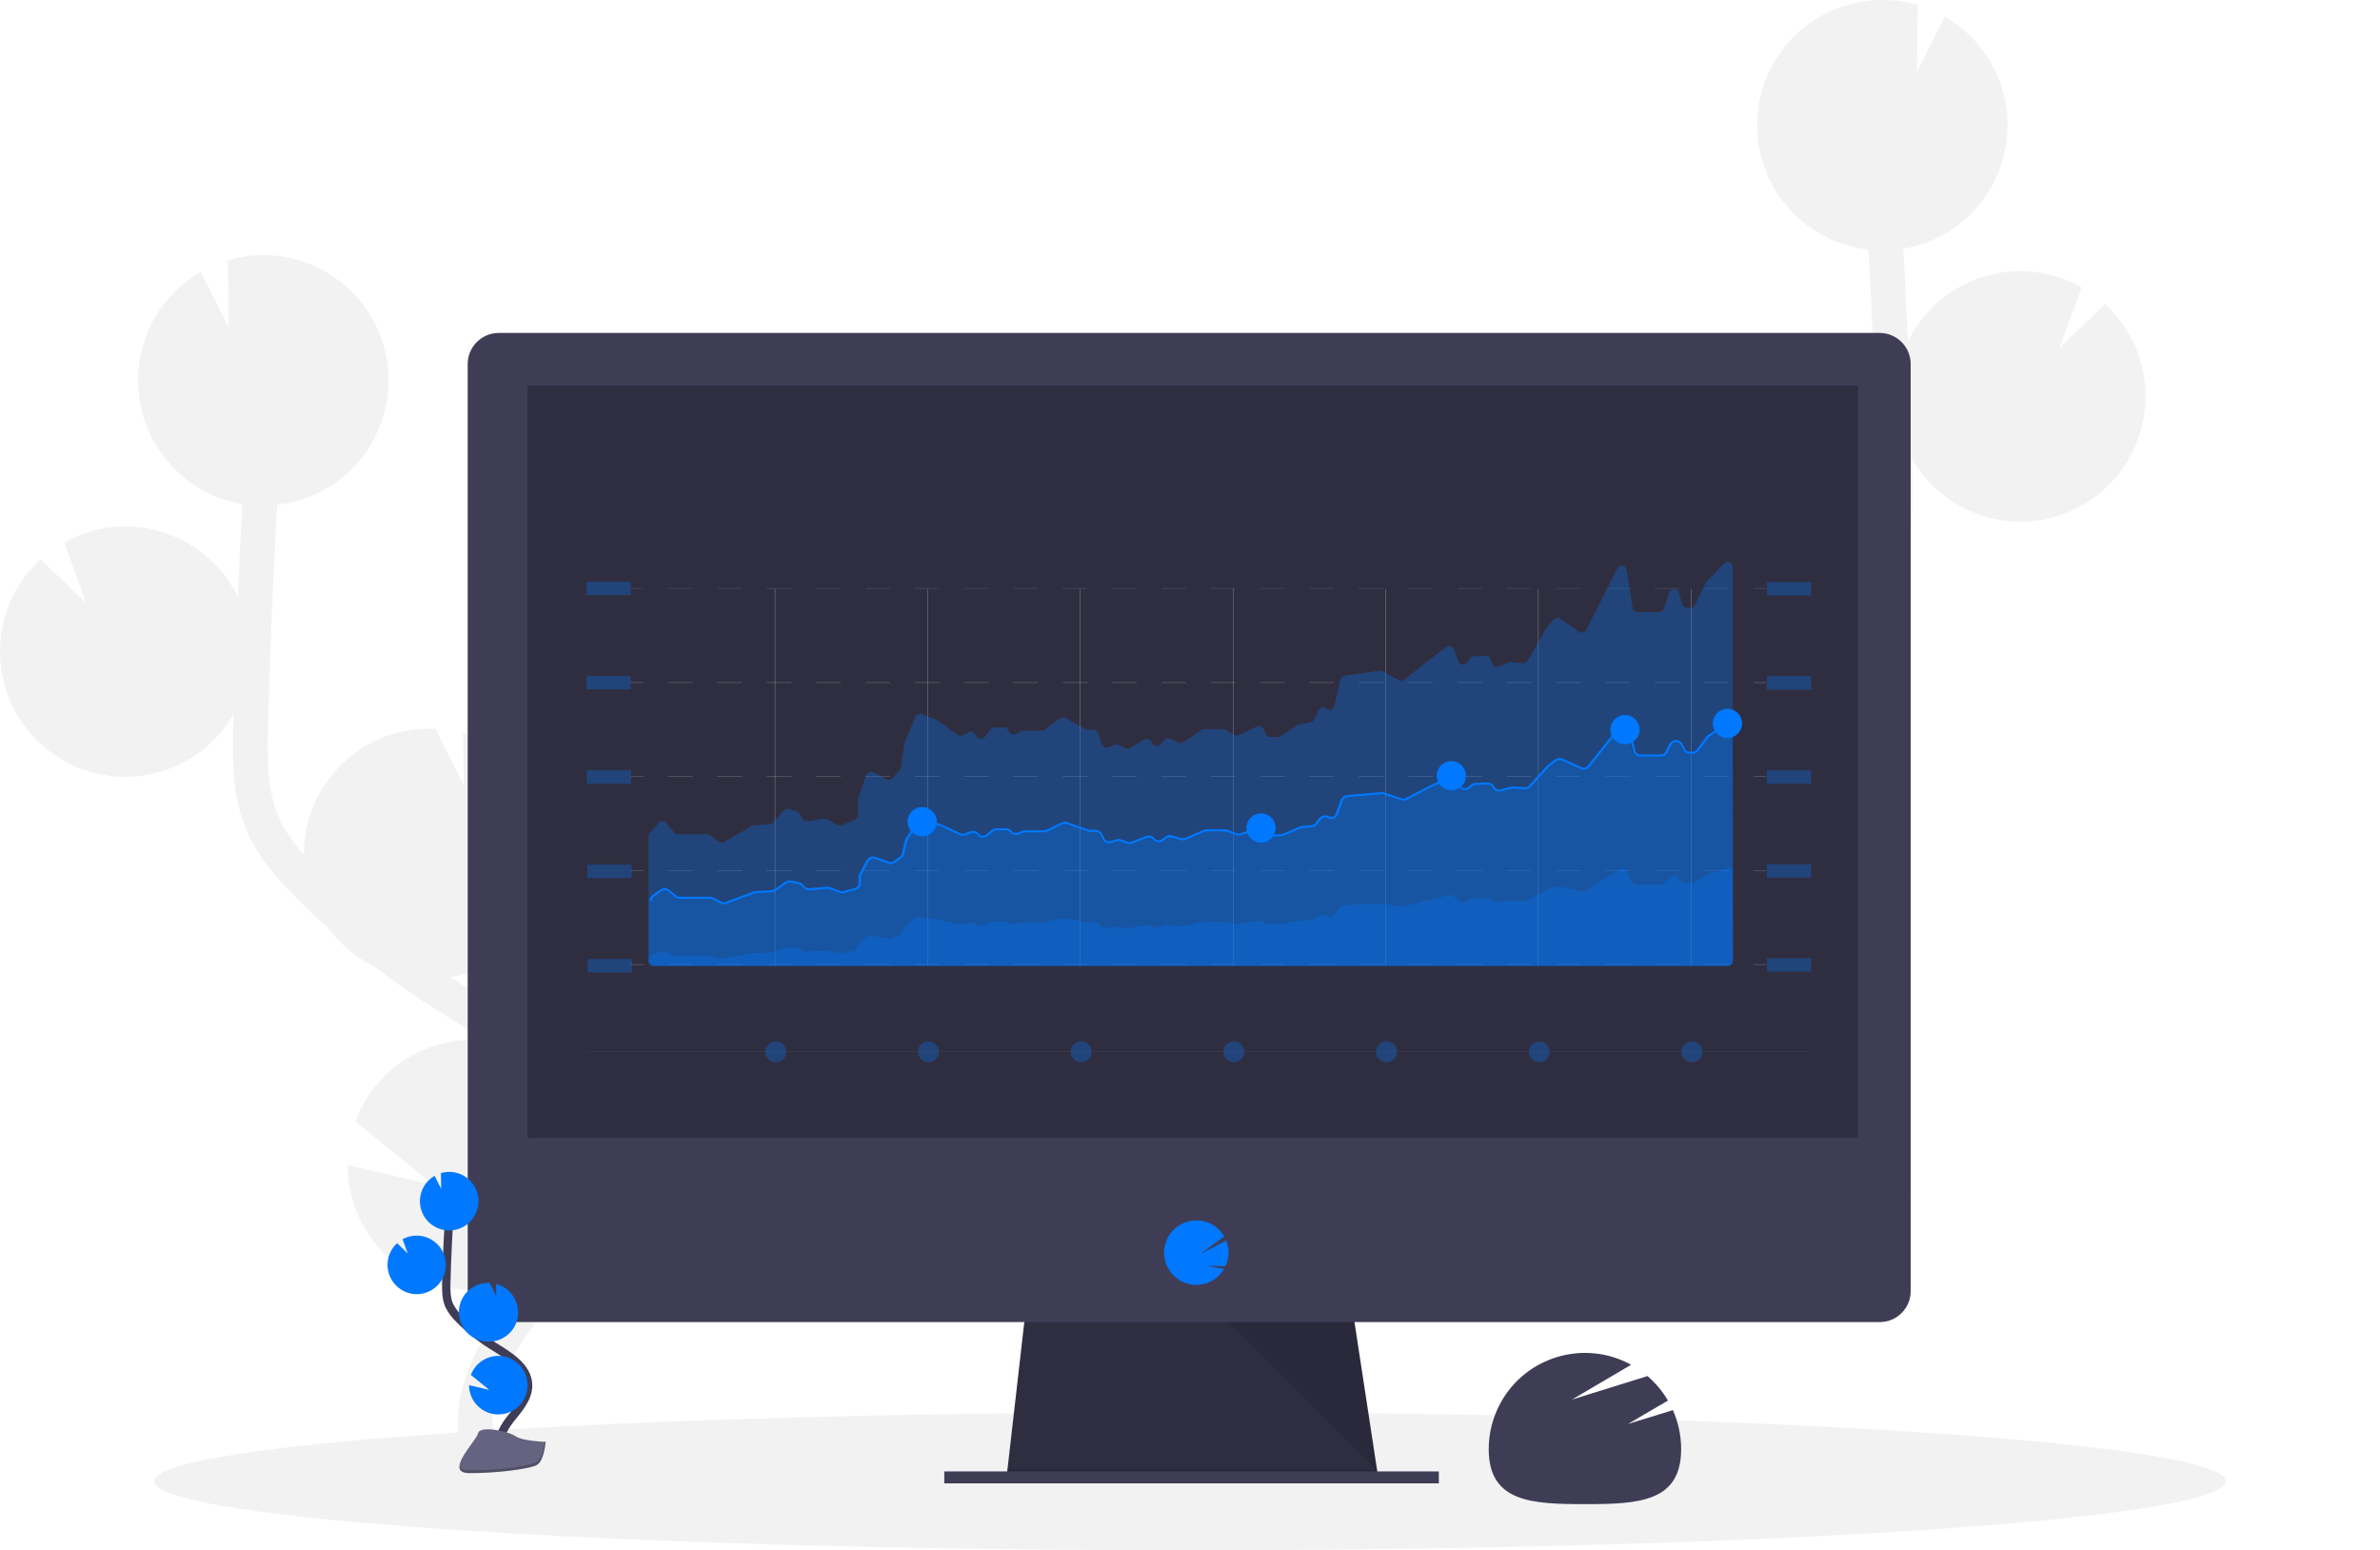 <?xml version="1.0" encoding="utf-8"?>
<!-- Generator: Adobe Illustrator 16.0.0, SVG Export Plug-In . SVG Version: 6.00 Build 0)  -->
<!DOCTYPE svg PUBLIC "-//W3C//DTD SVG 1.1//EN" "http://www.w3.org/Graphics/SVG/1.1/DTD/svg11.dtd">
<svg version="1.1" id="e4110a9f-f3dd-43c7-a69f-77d1c85ae255"
	 xmlns="http://www.w3.org/2000/svg" xmlns:xlink="http://www.w3.org/1999/xlink" x="0px" y="0px" width="1137.93px"
	 height="741.16px" viewBox="0 0 1137.93 741.16" enable-background="new 0 0 1137.93 741.16" xml:space="preserve">
<path fill="#F2F2F2" d="M223.43,472.27l-6.29-3.908c-0.6-0.37-1.19-0.771-1.79-1.15c32.583-5.593,54.463-36.54,48.871-69.124
	c-3.909-22.772-20.575-41.262-42.821-47.506l0.31,24.67l-13.55-26.83h-0.19c-33.019-1.543-61.036,23.972-62.58,56.99
	c0,0.003,0,0.007,0,0.01c-0.06,1.142,0,2.271,0,3.4c-4.71-5.38-9-11.15-11.83-17.472c-5.73-12.789-5.84-27.29-5.39-44.898
	c0.9-34.91,2.41-70.08,4.37-105.14c29.229-3.254,51.763-27.263,53.16-56.64c0.08-1.83,0.05-3.64,0-5.43c0-0.45,0-0.9-0.07-1.34
	c-0.12-1.74-0.28-3.46-0.55-5.16c0-0.28-0.1-0.55-0.15-0.82c-0.24-1.44-0.54-2.86-0.88-4.27c-0.13-0.52-0.26-1-0.4-1.57
	c-0.42-1.52-0.88-3-1.42-4.51c-0.18-0.49-0.39-1-0.58-1.46c-0.42-1.09-0.88-2.17-1.37-3.23c-0.26-0.56-0.51-1.12-0.78-1.67
	c-0.08-0.14-0.13-0.29-0.21-0.43l0,0c-13.04-25.766-42.629-38.532-70.32-30.34l0.4,32.1l-13.4-26.52
	c-22.616,12.957-34.182,39.111-28.55,64.56h-0.06c0.09,0.43,0.22,0.83,0.32,1.26c0.19,0.79,0.39,1.57,0.61,2.35c0.28,1,0.6,2,0.93,3
	c0.25,0.73,0.49,1.47,0.77,2.2c0.41,1.06,0.87,2.09,1.33,3.12c0.27,0.6,0.51,1.22,0.8,1.81c0.76,1.554,1.586,3.063,2.48,4.53
	c0.31,0.52,0.66,1,1,1.51c0.64,1,1.28,2,2,2.93c0.43,0.59,0.89,1.15,1.34,1.73c0.66,0.83,1.33,1.65,2,2.44
	c0.49,0.57,1,1.11,1.51,1.66c0.74,0.77,1.49,1.52,2.27,2.26c0.51,0.49,1,1,1.57,1.46c0.88,0.78,1.8,1.53,2.73,2.26
	c0.47,0.36,0.93,0.75,1.41,1.11c1.42,1,2.88,2,4.39,3c0.28,0.18,0.59,0.32,0.87,0.49c1.27,0.74,2.55,1.44,3.87,2.09
	c0.57,0.28,1.15,0.52,1.73,0.78c1.08,0.49,2.17,1,3.29,1.38c0.65,0.25,1.31,0.48,2,0.71c1.1,0.37,2.22,0.71,3.35,1
	c0.66,0.18,1.33,0.37,2,0.53c1.22,0.29,2.47,0.53,3.73,0.75l0.24,0.05c-0.82,14.787-1.553,29.583-2.2,44.39
	c-14.444-29.707-50.235-42.08-79.942-27.637c-1.059,0.515-2.102,1.061-3.128,1.637l10.58,29l-21.79-21
	C7.751,278.05,0.795,292.915,0.08,308.71c-0.279,5.541,0.233,11.093,1.52,16.49c7.54,32.177,39.737,52.149,71.915,44.609
	c16.074-3.767,29.878-14.008,38.146-28.299c0,1.5-0.1,3-0.14,4.51c-0.4,15.54-0.9,34.88,6.85,52.15c5.25,11.7,13.69,21.2,22,29.72
	c5.43,5.552,11.06,10.91,16.83,16.102c5.675,7.631,13.086,13.802,21.62,18c9.48,7.31,19.3,14.18,29.45,20.52l6.34,3.94
	c5.7,3.53,11.54,7.16,17.26,10.93c-1-0.1-2-0.21-3-0.26c-26.041-1.214-49.875,14.558-58.94,39l37.4,30.43l-41.14-9.54
	c0.042,33.076,26.889,59.856,59.966,59.814c8.951-0.011,17.786-2.028,25.854-5.904c-0.92,1.16-1.847,2.313-2.78,3.46
	c-1.84,2.287-3.657,4.562-5.45,6.82c-24.34,30.818-31.11,60.09-19.06,82.398l14.66-7.92c-11.73-21.71,5.91-49.51,17.47-64.148
	c1.76-2.233,3.546-4.467,5.36-6.7c15.57-19.37,33.19-41.25,32.76-68.13C294.32,516.21,254.97,491.85,223.43,472.27z"/>
<path fill="#F2F2F2" d="M802.439,350.27l6.291-3.91c0.6-0.37,1.188-0.77,1.789-1.15c-32.58-5.61-54.443-36.569-48.834-69.149
	c3.92-22.766,20.591-41.245,42.834-47.48l-0.311,24.67l13.55-26.83h0.17c33.02-1.543,61.036,23.972,62.58,56.99
	c0,0.003,0,0.006,0,0.01c0.062,1.14,0,2.27,0,3.4c4.71-5.38,9-11.15,11.83-17.47c5.73-12.79,5.84-27.29,5.392-44.9
	c-0.9-34.91-2.41-70.08-4.37-105.14c-29.229-3.254-51.765-27.263-53.16-56.64c-0.08-1.83-0.05-3.64,0-5.43c0-0.45,0-0.9,0.069-1.34
	c0.119-1.74,0.279-3.46,0.551-5.16c0-0.28,0.1-0.55,0.148-0.82c0.24-1.44,0.54-2.86,0.88-4.27c0.132-0.52,0.262-1,0.4-1.57
	c0.42-1.52,0.88-3,1.42-4.51c0.18-0.49,0.392-1,0.58-1.46c0.42-1.09,0.88-2.17,1.37-3.23c0.26-0.56,0.51-1.12,0.79-1.67
	c0.07-0.14,0.12-0.29,0.2-0.43l0,0c13.034-25.752,42.6-38.519,70.28-30.351l-0.398,32.1L929.89,8.01
	c22.624,12.955,34.195,39.116,28.562,64.57h0.06c-0.09,0.43-0.22,0.83-0.319,1.26c-0.189,0.79-0.391,1.57-0.609,2.35
	c-0.28,1-0.6,2-0.93,3c-0.25,0.73-0.49,1.47-0.771,2.2c-0.41,1.06-0.87,2.09-1.33,3.12c-0.27,0.6-0.51,1.22-0.8,1.81
	c-0.76,1.554-1.587,3.063-2.479,4.53c-0.311,0.52-0.659,1-1,1.51c-0.641,1-1.279,2-2,2.93c-0.431,0.59-0.891,1.15-1.341,1.73
	c-0.659,0.83-1.33,1.65-2,2.44c-0.489,0.57-1,1.11-1.51,1.66c-0.729,0.77-1.49,1.52-2.27,2.26c-0.512,0.49-1,1-1.57,1.46
	c-0.88,0.78-1.8,1.53-2.73,2.26c-0.47,0.36-0.93,0.75-1.409,1.11c-1.42,1-2.881,2-4.391,2.95c-0.28,0.18-0.59,0.32-0.87,0.49
	c-1.27,0.74-2.55,1.44-3.87,2.09c-0.568,0.28-1.148,0.52-1.729,0.78c-1.08,0.49-2.17,1-3.29,1.38c-0.65,0.25-1.31,0.48-2,0.71
	c-1.1,0.37-2.22,0.71-3.35,1c-0.66,0.18-1.33,0.37-2,0.53c-1.222,0.29-2.472,0.53-3.73,0.75h-0.24
	c0.82,14.793,1.555,29.59,2.2,44.39c14.443-29.707,50.234-42.08,79.941-27.637c1.059,0.515,2.103,1.061,3.129,1.637l-10.58,29
	l21.77-20.9c11.67,10.67,18.625,25.535,19.341,41.33c0.278,5.541-0.232,11.093-1.521,16.49
	c-7.54,32.177-39.737,52.149-71.914,44.609c-16.075-3.767-29.879-14.008-38.146-28.299c0,1.5,0.109,3,0.141,4.51
	c0.4,15.54,0.9,34.88-6.85,52.15c-5.25,11.7-13.69,21.2-22,29.72c-5.432,5.55-11.062,10.91-16.83,16.1
	c-5.677,7.631-13.087,13.802-21.62,18c-9.48,7.31-19.3,14.18-29.45,20.52l-6.34,3.94c-5.7,3.53-11.54,7.159-17.261,10.93
	c1-0.101,2-0.21,3-0.26c26.041-1.214,49.876,14.558,58.939,39l-37.399,30.43l41.141-9.54c-0.042,33.076-26.89,59.856-59.966,59.814
	c-8.951-0.012-17.786-2.028-25.854-5.904c0.92,1.16,1.848,2.313,2.78,3.46c1.84,2.287,3.656,4.562,5.45,6.82
	c24.34,30.818,31.108,60.09,19.06,82.398l-14.66-7.92c11.73-21.71-5.909-49.51-17.47-64.148c-1.76-2.233-3.547-4.467-5.359-6.7
	c-15.551-19.32-33.171-41.22-32.739-68.08C731.55,394.21,770.86,369.85,802.439,350.27z"/>
<ellipse fill="#F2F2F2" cx="568.965" cy="708.16" rx="495.18" ry="33"/>
<polygon fill="#2F2E41" points="659.38,709.16 481.19,706.88 481.71,702.31 490.33,626.92 646.82,626.92 658.33,702.31 
	659.21,708.02 "/>
<polygon opacity="0.1" enable-background="new    " points="659.21,708.02 570.28,708.02 481.19,706.88 481.71,702.31 
	658.33,702.31 "/>
<rect x="451.49" y="703.45" fill="#3F3D56" width="236.45" height="5.71"/>
<path fill="#3F3D56" d="M913.54,174.11c0.039-8.212-6.587-14.901-14.8-14.94l0,0H238.42c-8.212,0.039-14.838,6.728-14.8,14.94l0,0
	v400.26h689.92V174.11z"/>
<path fill="#3F3D56" d="M223.62,570.38v46.88c0,8.174,6.626,14.8,14.8,14.8h660.32c8.174,0,14.8-6.626,14.8-14.8v-46.88H223.62z"/>
<rect x="252.17" y="184.3" fill="#2F2E41" width="636.23" height="359.812"/>
<path fill="#0078FF" d="M571.97,614.27c4.734,0.007,9.207-2.166,12.13-5.89l0,0c0.441-0.562,0.843-1.151,1.2-1.77l-8.46-1.392
	l9.15,0.07c1.77-3.86,1.878-8.277,0.3-12.22l-12.28,6.37l11.32-8.32c-4.282-7.361-13.722-9.857-21.083-5.574
	c-7.361,4.282-9.856,13.721-5.574,21.082c0.355,0.61,0.752,1.196,1.188,1.752l0,0C562.779,612.098,567.243,614.27,571.97,614.27z"/>
<polygon opacity="0.1" enable-background="new    " points="587.42,632.06 658.51,703.45 647.6,632.06 "/>
<path fill="#3F3D56" d="M778.35,680.78l19.15-11.2c-2.594-4.417-5.902-8.374-9.79-11.71L751.6,669.1l28.29-16.64
	c-22.279-12.205-50.236-4.038-62.442,18.243c-3.712,6.776-5.657,14.38-5.656,22.105c0,25.41,20.6,26.29,46,26.29s46-0.88,46-26.29
	c0.008-6.427-1.335-12.783-3.94-18.658L778.35,680.78z"/>
<rect x="280.43" y="323.11" opacity="0.3" fill="#0078FF" enable-background="new    " width="21.15" height="6.42"/>
<rect x="844.78" y="323.3" opacity="0.3" fill="#0078FF" enable-background="new    " width="21.148" height="6.42"/>
<rect x="280.62" y="368.24" opacity="0.3" fill="#0078FF" enable-background="new    " width="21.15" height="6.42"/>
<rect x="280.81" y="413.37" opacity="0.3" fill="#0078FF" enable-background="new    " width="21.15" height="6.42"/>
<rect x="281" y="458.49" opacity="0.3" fill="#0078FF" enable-background="new    " width="21.15" height="6.42"/>
<g opacity="0.2">
	<rect x="301.58" y="326.2" fill="#F2F2F2" width="6" height="0.25"/>
	<path fill="#F2F2F2" d="M826.61,326.45h-11.79v-0.25h11.79V326.45z M803.02,326.45H791.23v-0.25h11.788L803.02,326.45
		L803.02,326.45z M779.43,326.45h-11.8v-0.25h11.8V326.45z M755.84,326.45h-11.8v-0.25h11.8V326.45z M732.25,326.45h-11.8v-0.25
		h11.8V326.45z M708.65,326.45h-11.79v-0.25h11.79V326.45z M685.06,326.45h-11.8v-0.25h11.8V326.45z M661.47,326.45h-11.8v-0.25
		h11.8V326.45z M637.88,326.45h-11.8v-0.25h11.8V326.45z M614.28,326.45h-11.79v-0.25h11.79V326.45z M590.689,326.45h-11.801v-0.25
		h11.801V326.45z M567.1,326.45h-11.8v-0.25h11.8V326.45z M543.51,326.45h-11.8v-0.25h11.8V326.45z M519.91,326.45h-11.79v-0.25
		h11.79V326.45z M496.319,326.45H484.53v-0.25h11.79L496.319,326.45z M472.729,326.45h-11.76v-0.25h11.8L472.729,326.45z
		 M449.14,326.45h-11.8v-0.25h11.8V326.45z M425.54,326.45h-11.79v-0.25h11.79V326.45z M401.95,326.45h-11.79v-0.25h11.81
		L401.95,326.45z M378.359,326.45h-11.801v-0.25h11.801V326.45z M354.77,326.45h-11.8v-0.25h11.8V326.45z M331.17,326.45h-11.79
		v-0.25h11.79V326.45z"/>
	<rect x="838.41" y="326.2" fill="#F2F2F2" width="6" height="0.25"/>
	<rect x="301.58" y="326.2" fill="#F2F2F2" width="6" height="0.25"/>
	<path fill="#F2F2F2" d="M826.61,326.45h-11.79v-0.25h11.79V326.45z M803.02,326.45H791.23v-0.25h11.788L803.02,326.45
		L803.02,326.45z M779.43,326.45h-11.8v-0.25h11.8V326.45z M755.84,326.45h-11.8v-0.25h11.8V326.45z M732.25,326.45h-11.8v-0.25
		h11.8V326.45z M708.65,326.45h-11.79v-0.25h11.79V326.45z M685.06,326.45h-11.8v-0.25h11.8V326.45z M661.47,326.45h-11.8v-0.25
		h11.8V326.45z M637.88,326.45h-11.8v-0.25h11.8V326.45z M614.28,326.45h-11.79v-0.25h11.79V326.45z M590.689,326.45h-11.801v-0.25
		h11.801V326.45z M567.1,326.45h-11.8v-0.25h11.8V326.45z M543.51,326.45h-11.8v-0.25h11.8V326.45z M519.91,326.45h-11.79v-0.25
		h11.79V326.45z M496.319,326.45H484.53v-0.25h11.79L496.319,326.45z M472.729,326.45h-11.76v-0.25h11.8L472.729,326.45z
		 M449.14,326.45h-11.8v-0.25h11.8V326.45z M425.54,326.45h-11.79v-0.25h11.79V326.45z M401.95,326.45h-11.79v-0.25h11.81
		L401.95,326.45z M378.359,326.45h-11.801v-0.25h11.801V326.45z M354.77,326.45h-11.8v-0.25h11.8V326.45z M331.17,326.45h-11.79
		v-0.25h11.79V326.45z"/>
	<rect x="838.41" y="326.2" fill="#F2F2F2" width="6" height="0.25"/>
</g>
<rect x="280.43" y="278.11" opacity="0.3" fill="#0078FF" enable-background="new    " width="21.15" height="6.42"/>
<rect x="844.78" y="278.3" opacity="0.3" fill="#0078FF" enable-background="new    " width="21.148" height="6.42"/>
<g opacity="0.2">
	<rect x="301.58" y="281.2" fill="#F2F2F2" width="6" height="0.25"/>
	<path fill="#F2F2F2" d="M826.61,281.45h-11.79v-0.25h11.79V281.45z M803.02,281.45H791.23v-0.25h11.788L803.02,281.45
		L803.02,281.45z M779.43,281.45h-11.8v-0.25h11.8V281.45z M755.84,281.45h-11.8v-0.25h11.8V281.45z M732.25,281.45h-11.8v-0.25
		h11.8V281.45z M708.65,281.45h-11.79v-0.25h11.79V281.45z M685.06,281.45h-11.8v-0.25h11.8V281.45z M661.47,281.45h-11.8v-0.25
		h11.8V281.45z M637.88,281.45h-11.8v-0.25h11.8V281.45z M614.28,281.45h-11.79v-0.25h11.79V281.45z M590.689,281.45h-11.801v-0.25
		h11.801V281.45z M567.1,281.45h-11.8v-0.25h11.8V281.45z M543.51,281.45h-11.8v-0.25h11.8V281.45z M519.91,281.45h-11.79v-0.25
		h11.79V281.45z M496.319,281.45H484.53v-0.25h11.79L496.319,281.45z M472.729,281.45h-11.76v-0.25h11.8L472.729,281.45z
		 M449.14,281.45h-11.8v-0.25h11.8V281.45z M425.54,281.45h-11.79v-0.25h11.79V281.45z M401.95,281.45h-11.79v-0.25h11.81
		L401.95,281.45z M378.359,281.45h-11.801v-0.25h11.801V281.45z M354.77,281.45h-11.8v-0.25h11.8V281.45z M331.17,281.45h-11.79
		v-0.25h11.79V281.45z"/>
	<rect x="838.41" y="281.2" fill="#F2F2F2" width="6" height="0.25"/>
</g>
<rect x="844.78" y="368.24" opacity="0.3" fill="#0078FF" enable-background="new    " width="21.148" height="6.42"/>
<g opacity="0.2">
	<rect x="301.58" y="371.141" fill="#F2F2F2" width="6" height="0.25"/>
	<path fill="#F2F2F2" d="M826.61,371.38h-11.79v-0.25h11.79V371.38z M803.02,371.38H791.23v-0.25h11.788L803.02,371.38
		L803.02,371.38z M779.43,371.38h-11.8v-0.25h11.8V371.38z M755.84,371.38h-11.8v-0.25h11.8V371.38z M732.25,371.38h-11.8v-0.25
		h11.8V371.38z M708.65,371.38h-11.79v-0.25h11.79V371.38z M685.06,371.38h-11.8v-0.25h11.8V371.38z M661.47,371.38h-11.8v-0.25
		h11.8V371.38z M637.88,371.38h-11.8v-0.25h11.8V371.38z M614.28,371.38h-11.79v-0.25h11.79V371.38z M590.689,371.38h-11.801v-0.25
		h11.801V371.38z M567.1,371.38h-11.8v-0.25h11.8V371.38z M543.51,371.38h-11.8v-0.25h11.8V371.38z M519.91,371.38h-11.79v-0.25
		h11.79V371.38z M496.319,371.38H484.53v-0.25h11.79L496.319,371.38z M472.729,371.38h-11.76v-0.25h11.8L472.729,371.38z
		 M449.14,371.38h-11.8v-0.25h11.8V371.38z M425.54,371.38h-11.79v-0.25h11.79V371.38z M401.95,371.38h-11.79v-0.25h11.81
		L401.95,371.38z M378.359,371.38h-11.801v-0.25h11.801V371.38z M354.77,371.38h-11.8v-0.25h11.8V371.38z M331.17,371.38h-11.79
		v-0.25h11.79V371.38z"/>
	<rect x="838.41" y="371.141" fill="#F2F2F2" width="6" height="0.25"/>
	<rect x="301.58" y="371.141" fill="#F2F2F2" width="6" height="0.25"/>
	<path fill="#F2F2F2" d="M826.61,371.38h-11.79v-0.25h11.79V371.38z M803.02,371.38H791.23v-0.25h11.788L803.02,371.38
		L803.02,371.38z M779.43,371.38h-11.8v-0.25h11.8V371.38z M755.84,371.38h-11.8v-0.25h11.8V371.38z M732.25,371.38h-11.8v-0.25
		h11.8V371.38z M708.65,371.38h-11.79v-0.25h11.79V371.38z M685.06,371.38h-11.8v-0.25h11.8V371.38z M661.47,371.38h-11.8v-0.25
		h11.8V371.38z M637.88,371.38h-11.8v-0.25h11.8V371.38z M614.28,371.38h-11.79v-0.25h11.79V371.38z M590.689,371.38h-11.801v-0.25
		h11.801V371.38z M567.1,371.38h-11.8v-0.25h11.8V371.38z M543.51,371.38h-11.8v-0.25h11.8V371.38z M519.91,371.38h-11.79v-0.25
		h11.79V371.38z M496.319,371.38H484.53v-0.25h11.79L496.319,371.38z M472.729,371.38h-11.76v-0.25h11.8L472.729,371.38z
		 M449.14,371.38h-11.8v-0.25h11.8V371.38z M425.54,371.38h-11.79v-0.25h11.79V371.38z M401.95,371.38h-11.79v-0.25h11.81
		L401.95,371.38z M378.359,371.38h-11.801v-0.25h11.801V371.38z M354.77,371.38h-11.8v-0.25h11.8V371.38z M331.17,371.38h-11.79
		v-0.25h11.79V371.38z"/>
	<rect x="838.41" y="371.141" fill="#F2F2F2" width="6" height="0.25"/>
</g>
<rect x="844.78" y="413.18" opacity="0.3" fill="#0078FF" enable-background="new    " width="21.148" height="6.42"/>
<g opacity="0.2">
	<rect x="301.58" y="416.07" fill="#F2F2F2" width="6" height="0.25"/>
	<path fill="#F2F2F2" d="M826.61,416.32h-11.79v-0.25h11.79V416.32z M803.02,416.32H791.23v-0.25h11.788L803.02,416.32
		L803.02,416.32z M779.43,416.32h-11.8v-0.25h11.8V416.32z M755.84,416.32h-11.8v-0.25h11.8V416.32z M732.25,416.32h-11.8v-0.25
		h11.8V416.32z M708.65,416.32h-11.79v-0.25h11.79V416.32z M685.06,416.32h-11.8v-0.25h11.8V416.32z M661.47,416.32h-11.8v-0.25
		h11.8V416.32z M637.88,416.32h-11.8v-0.25h11.8V416.32z M614.28,416.32h-11.79v-0.25h11.79V416.32z M590.689,416.32h-11.801v-0.25
		h11.801V416.32z M567.1,416.32h-11.8v-0.25h11.8V416.32z M543.51,416.32h-11.8v-0.25h11.8V416.32z M519.91,416.32h-11.79v-0.25
		h11.79V416.32z M496.319,416.32H484.53v-0.25h11.79L496.319,416.32z M472.729,416.32h-11.76v-0.25h11.8L472.729,416.32z
		 M449.14,416.32h-11.8v-0.25h11.8V416.32z M425.54,416.32h-11.79v-0.25h11.79V416.32z M401.95,416.32h-11.79v-0.25h11.81
		L401.95,416.32z M378.359,416.32h-11.801v-0.25h11.801V416.32z M354.77,416.32h-11.8v-0.25h11.8V416.32z M331.17,416.32h-11.79
		v-0.25h11.79V416.32z"/>
	<rect x="838.41" y="416.07" fill="#F2F2F2" width="6" height="0.25"/>
	<rect x="301.58" y="416.07" fill="#F2F2F2" width="6" height="0.25"/>
	<path fill="#F2F2F2" d="M826.61,416.32h-11.79v-0.25h11.79V416.32z M803.02,416.32H791.23v-0.25h11.788L803.02,416.32
		L803.02,416.32z M779.43,416.32h-11.8v-0.25h11.8V416.32z M755.84,416.32h-11.8v-0.25h11.8V416.32z M732.25,416.32h-11.8v-0.25
		h11.8V416.32z M708.65,416.32h-11.79v-0.25h11.79V416.32z M685.06,416.32h-11.8v-0.25h11.8V416.32z M661.47,416.32h-11.8v-0.25
		h11.8V416.32z M637.88,416.32h-11.8v-0.25h11.8V416.32z M614.28,416.32h-11.79v-0.25h11.79V416.32z M590.689,416.32h-11.801v-0.25
		h11.801V416.32z M567.1,416.32h-11.8v-0.25h11.8V416.32z M543.51,416.32h-11.8v-0.25h11.8V416.32z M519.91,416.32h-11.79v-0.25
		h11.79V416.32z M496.319,416.32H484.53v-0.25h11.79L496.319,416.32z M472.729,416.32h-11.76v-0.25h11.8L472.729,416.32z
		 M449.14,416.32h-11.8v-0.25h11.8V416.32z M425.54,416.32h-11.79v-0.25h11.79V416.32z M401.95,416.32h-11.79v-0.25h11.81
		L401.95,416.32z M378.359,416.32h-11.801v-0.25h11.801V416.32z M354.77,416.32h-11.8v-0.25h11.8V416.32z M331.17,416.32h-11.79
		v-0.25h11.79V416.32z"/>
	<rect x="838.41" y="416.07" fill="#F2F2F2" width="6" height="0.25"/>
</g>
<rect x="844.78" y="458.11" opacity="0.3" fill="#0078FF" enable-background="new    " width="21.148" height="6.42"/>
<g opacity="0.2">
	<rect x="301.58" y="461.01" fill="#F2F2F2" width="6" height="0.25"/>
	<path fill="#F2F2F2" d="M826.61,461.26h-11.79v-0.25h11.79V461.26z M803.02,461.26H791.23v-0.25h11.788L803.02,461.26
		L803.02,461.26z M779.43,461.26h-11.8v-0.25h11.8V461.26z M755.84,461.26h-11.8v-0.25h11.8V461.26z M732.25,461.26h-11.8v-0.25
		h11.8V461.26z M708.65,461.26h-11.79v-0.25h11.79V461.26z M685.06,461.26h-11.8v-0.25h11.8V461.26z M661.47,461.26h-11.8v-0.25
		h11.8V461.26z M637.88,461.26h-11.8v-0.25h11.8V461.26z M614.28,461.26h-11.79v-0.25h11.79V461.26z M590.689,461.26h-11.801v-0.25
		h11.801V461.26z M567.1,461.26h-11.8v-0.25h11.8V461.26z M543.51,461.26h-11.8v-0.25h11.8V461.26z M519.91,461.26h-11.79v-0.25
		h11.79V461.26z M496.319,461.26H484.53v-0.25h11.79L496.319,461.26z M472.729,461.26h-11.76v-0.25h11.8L472.729,461.26z
		 M449.14,461.26h-11.8v-0.25h11.8V461.26z M425.54,461.26h-11.79v-0.25h11.79V461.26z M401.95,461.26h-11.79v-0.25h11.81
		L401.95,461.26z M378.359,461.26h-11.801v-0.25h11.801V461.26z M354.77,461.26h-11.8v-0.25h11.8V461.26z M331.17,461.26h-11.79
		v-0.25h11.79V461.26z"/>
	<rect x="838.41" y="461.01" fill="#F2F2F2" width="6" height="0.25"/>
	<rect x="301.58" y="461.01" fill="#F2F2F2" width="6" height="0.25"/>
	<path fill="#F2F2F2" d="M826.61,461.26h-11.79v-0.25h11.79V461.26z M803.02,461.26H791.23v-0.25h11.788L803.02,461.26
		L803.02,461.26z M779.43,461.26h-11.8v-0.25h11.8V461.26z M755.84,461.26h-11.8v-0.25h11.8V461.26z M732.25,461.26h-11.8v-0.25
		h11.8V461.26z M708.65,461.26h-11.79v-0.25h11.79V461.26z M685.06,461.26h-11.8v-0.25h11.8V461.26z M661.47,461.26h-11.8v-0.25
		h11.8V461.26z M637.88,461.26h-11.8v-0.25h11.8V461.26z M614.28,461.26h-11.79v-0.25h11.79V461.26z M590.689,461.26h-11.801v-0.25
		h11.801V461.26z M567.1,461.26h-11.8v-0.25h11.8V461.26z M543.51,461.26h-11.8v-0.25h11.8V461.26z M519.91,461.26h-11.79v-0.25
		h11.79V461.26z M496.319,461.26H484.53v-0.25h11.79L496.319,461.26z M472.729,461.26h-11.76v-0.25h11.8L472.729,461.26z
		 M449.14,461.26h-11.8v-0.25h11.8V461.26z M425.54,461.26h-11.79v-0.25h11.79V461.26z M401.95,461.26h-11.79v-0.25h11.81
		L401.95,461.26z M378.359,461.26h-11.801v-0.25h11.801V461.26z M354.77,461.26h-11.8v-0.25h11.8V461.26z M331.17,461.26h-11.79
		v-0.25h11.79V461.26z"/>
	<rect x="838.41" y="461.01" fill="#F2F2F2" width="6" height="0.25"/>
</g>
<line fill="none" stroke="#F2F2F2" stroke-width="0.1" stroke-miterlimit="10" x1="370.53" y1="281.51" x2="370.53" y2="461.7"/>
<line fill="none" stroke="#F2F2F2" stroke-width="0.1" stroke-miterlimit="10" x1="443.53" y1="281.51" x2="443.53" y2="461.7"/>
<line fill="none" stroke="#F2F2F2" stroke-width="0.1" stroke-miterlimit="10" x1="516.53" y1="281.51" x2="516.53" y2="461.7"/>
<line fill="none" stroke="#F2F2F2" stroke-width="0.1" stroke-miterlimit="10" x1="589.53" y1="281.51" x2="589.53" y2="461.7"/>
<line fill="none" stroke="#F2F2F2" stroke-width="0.1" stroke-miterlimit="10" x1="662.53" y1="281.51" x2="662.53" y2="461.7"/>
<line fill="none" stroke="#F2F2F2" stroke-width="0.1" stroke-miterlimit="10" x1="735.53" y1="281.51" x2="735.53" y2="461.7"/>
<line fill="none" stroke="#F2F2F2" stroke-width="0.1" stroke-miterlimit="10" x1="808.53" y1="281.51" x2="808.53" y2="461.7"/>
<path opacity="0.3" fill="#0078FF" enable-background="new    " d="M824.32,269.35l-8.352,8.7c-0.169,0.182-0.311,0.388-0.42,0.61
	l-5.18,10.67c-0.422,0.877-1.34,1.405-2.311,1.33l-1.659-0.13c-0.987-0.07-1.826-0.749-2.102-1.7l-1.6-5.54
	c-0.362-1.258-1.676-1.983-2.935-1.621c-0.744,0.214-1.336,0.778-1.587,1.511l-2.688,7.88c-0.326,0.964-1.232,1.612-2.25,1.61
	H782.97c-1.164-0.004-2.153-0.851-2.34-2l-2.899-18.15c-0.2-1.293-1.411-2.179-2.705-1.979c-0.758,0.117-1.411,0.594-1.756,1.278
	L758.4,301.17c-0.591,1.168-2.017,1.638-3.186,1.048c-0.103-0.052-0.201-0.111-0.296-0.178l-8.84-6.24
	c-0.999-0.701-2.365-0.537-3.17,0.38l-3.352,3.87c-0.099,0.114-0.186,0.238-0.26,0.37l-8.938,15.47
	c-0.465,0.81-1.362,1.269-2.29,1.17l-5.45-0.54c-0.381-0.037-0.766,0.018-1.12,0.16l-4.88,1.95c-1.173,0.443-2.488-0.105-3-1.25
	l-1.07-2.45c-0.395-0.898-1.3-1.462-2.28-1.42l-5.58,0.26c-0.698,0.03-1.349,0.371-1.77,0.93l-1.58,2.06
	c-0.795,1.04-2.283,1.237-3.322,0.442c-0.368-0.281-0.646-0.665-0.798-1.102l-2-5.65c-0.434-1.235-1.786-1.885-3.021-1.452
	c-0.229,0.081-0.445,0.195-0.641,0.341l-9.5,7.12l-10.5,8.47c-0.731,0.588-1.744,0.69-2.58,0.26l-8.148-4.23
	c-0.438-0.224-0.935-0.308-1.42-0.24l-16.511,2.31c-0.979,0.132-1.775,0.857-2,1.82l-2.931,12.73
	c-0.293,1.275-1.565,2.072-2.841,1.778c-0.372-0.085-0.719-0.26-1.009-0.508l0,0c-1-0.853-2.502-0.734-3.355,0.266
	c-0.123,0.145-0.229,0.304-0.313,0.474l-2.25,4.51c-0.344,0.676-0.983,1.15-1.73,1.28l-5.109,0.85
	c-0.328,0.058-0.643,0.184-0.92,0.37l-8.05,5.36c-0.388,0.261-0.844,0.4-1.311,0.4h-3.771c-0.946,0.002-1.805-0.561-2.181-1.43
	l-1-2.39c-0.526-1.198-1.925-1.743-3.123-1.216c-0.021,0.008-0.038,0.017-0.057,0.026l-8.74,4.09
	c-0.716,0.336-1.551,0.295-2.229-0.11l-4-2.41c-0.369-0.221-0.791-0.338-1.221-0.34h-8.83c-0.466,0.001-0.922,0.141-1.31,0.4
	l-8.811,5.85c-0.689,0.458-1.569,0.523-2.319,0.17l-4-1.89c-0.958-0.447-2.097-0.207-2.79,0.59l-1.9,2.17
	c-0.852,0.986-2.343,1.094-3.328,0.242c-0.211-0.182-0.387-0.399-0.521-0.642l-0.57-1c-0.639-1.143-2.083-1.551-3.225-0.912
	c-0.02,0.01-0.037,0.021-0.056,0.031l-6.931,4.11c-0.73,0.419-1.629,0.419-2.359,0l-2.859-1.59c-0.655-0.369-1.446-0.402-2.131-0.09
	l-2.72,1.24c-1.205,0.54-2.619,0.001-3.159-1.203c-0.033-0.077-0.064-0.156-0.091-0.237l-1.761-5.24
	c-0.308-0.987-1.226-1.657-2.26-1.65h-2.562c-0.401,0.001-0.799-0.102-1.148-0.3l-9.83-5.39c-0.817-0.442-1.817-0.368-2.562,0.19
	l-7.21,5.4c-0.408,0.307-0.906,0.472-1.42,0.47h-9.068c-0.468,0-0.924,0.14-1.312,0.4l-1.7,1.13
	c-1.087,0.729-2.559,0.438-3.288-0.649c-0.056-0.084-0.105-0.171-0.15-0.261l-0.41-0.81c-0.396-0.808-1.22-1.32-2.12-1.32h-4.55
	c-0.732,0.001-1.422,0.341-1.87,0.92l-2.82,3.61c-0.805,1.032-2.295,1.215-3.325,0.41c-0.215-0.167-0.398-0.37-0.544-0.6
	l-0.801-1.25c-0.687-1.089-2.119-1.427-3.22-0.76l-2.34,1.4c-0.814,0.487-1.84,0.443-2.61-0.11l-9.43-6.83
	c-0.169-0.119-0.351-0.22-0.54-0.3l-7.37-2.83c-1.192-0.434-2.515,0.148-3,1.32l-5.13,12.5c-0.074,0.176-0.125,0.361-0.15,0.55
	l-1.658,11.26c-0.073,0.477-0.29,0.919-0.62,1.27l-3.512,3.77c-0.748,0.79-1.937,0.976-2.89,0.45l-6.09-3.38
	c-1.144-0.639-2.586-0.232-3.227,0.91c-0.069,0.125-0.128,0.255-0.175,0.39l-3.858,11.29c-0.089,0.247-0.133,0.507-0.131,0.771
	v7.119c-0.003,0.943-0.563,1.796-1.431,2.17l-6.188,2.74c-0.698,0.301-1.497,0.248-2.15-0.141l-4.66-2.739
	c-0.464-0.272-1.007-0.378-1.54-0.3l-8.17,1.17c-0.956,0.137-1.897-0.323-2.38-1.16l-1.38-2.359c-0.298-0.51-0.776-0.889-1.34-1.061
	l-3.71-1.16c-0.885-0.281-1.851-0.02-2.472,0.67l-5.148,5.721c-0.406,0.448-0.967,0.728-1.57,0.779l-7.6,0.641
	c-0.354,0.021-0.695,0.123-1,0.299l-13.25,7.622c-0.848,0.479-1.899,0.396-2.66-0.211l-3.76-3c-0.423-0.335-0.942-0.518-1.48-0.521
	h-14.24c-0.72,0.003-1.401-0.325-1.85-0.89l-3.59-4.48c-0.82-1.021-2.313-1.183-3.332-0.362c-0.101,0.08-0.192,0.168-0.278,0.263
	l-4.319,4.801c-0.392,0.434-0.607,0.996-0.609,1.58v59.64c0,1.31,1.061,2.37,2.37,2.37h513.73c1.311,0,2.37-1.062,2.37-2.37
	c0-0.003,0-0.007,0-0.01l-0.14-188.33c0.02-1.314-1.031-2.396-2.345-2.415C825.408,268.616,824.776,268.878,824.32,269.35z"/>
<path opacity="0.3" fill="#0078FF" enable-background="new    " d="M823.86,346.58l-7.74,5.16c-0.271,0.183-0.512,0.409-0.71,0.67
	l-4.812,6.35c-0.592,0.763-1.515,1.195-2.479,1.16l-1.57-0.08c-1.099-0.055-2.075-0.718-2.53-1.72l-1-2.13
	c-0.656-1.473-2.384-2.133-3.855-1.476c-0.598,0.267-1.088,0.727-1.395,1.306l-2,3.83c-0.508,0.958-1.506,1.554-2.59,1.55h-9.92
	c-1.346,0.006-2.521-0.912-2.84-2.22l-2.38-9.53c-0.393-1.57-1.981-2.526-3.552-2.134c-0.628,0.157-1.188,0.517-1.588,1.024
	L758.6,366.42c-0.83,1.058-2.275,1.41-3.5,0.85l-9.188-4.15c-0.98-0.459-2.135-0.34-3,0.31l-3.29,2.43
	c-0.157,0.118-0.302,0.251-0.432,0.4l-8.68,9.61c-0.591,0.678-1.461,1.046-2.358,1l-5.671-0.36c-0.31-0.018-0.618,0.01-0.92,0.08
	l-5.109,1.311c-1.194,0.313-2.455-0.16-3.15-1.18l-0.58-0.861c-0.563-0.819-1.505-1.299-2.5-1.27l-5.7,0.17
	c-0.656,0.012-1.29,0.252-1.788,0.68l-1.4,1.17c-1.239,1.041-3.088,0.881-4.128-0.358c-0.122-0.146-0.23-0.303-0.322-0.47
	L695.4,373.1c-0.75-1.358-2.431-1.897-3.83-1.229l-9.59,4.609l-10.61,5.479c-0.699,0.36-1.515,0.421-2.26,0.17l-8.45-2.8
	c-0.38-0.125-0.781-0.172-1.18-0.141l-16.36,1.391c-1.132,0.117-2.102,0.863-2.5,1.93l-2.37,6.62
	c-0.548,1.522-2.227,2.313-3.749,1.765c-0.142-0.051-0.279-0.111-0.411-0.185l-0.1-0.05c-1.255-0.696-2.83-0.373-3.71,0.76
	l-1.86,2.38c-0.494,0.62-1.213,1.019-2,1.11l-5.12,0.55c-0.288,0.029-0.571,0.101-0.84,0.21l-8.11,3.47
	c-0.363,0.15-0.755,0.229-1.148,0.23h-3.9c-0.969-0.001-1.874-0.479-2.42-1.28l-0.56-0.82c-0.722-1.052-2.039-1.517-3.261-1.148
	l-9.091,2.75c-0.623,0.188-1.292,0.163-1.898-0.07l-4.222-1.62c-0.317-0.125-0.656-0.192-1-0.198h-9.06
	c-0.394-0.001-0.781,0.081-1.14,0.238l-9,3.82c-0.634,0.273-1.343,0.313-2,0.11l-4.45-1.33c-0.879-0.264-1.829-0.101-2.57,0.438
	l-1.95,1.432c-1.224,0.895-2.929,0.708-3.93-0.432l-0.29-0.33c-0.806-0.919-2.097-1.241-3.24-0.81l-7.25,2.77
	c-0.646,0.235-1.354,0.235-2,0l-3.18-1.14c-0.581-0.2-1.209-0.218-1.8-0.05l-3,0.87c-1.355,0.391-2.797-0.24-3.432-1.5l-1.119-2.25
	c-0.497-0.991-1.512-1.617-2.619-1.62h-2.602c-0.34,0.006-0.679-0.049-1-0.16l-10.09-3.54c-0.732-0.262-1.539-0.219-2.24,0.12
	l-7.369,3.54c-0.396,0.188-0.83,0.287-1.271,0.29h-9.31c-0.396,0.002-0.785,0.08-1.15,0.229l-1.9,0.82
	c-1.222,0.519-2.64,0.153-3.46-0.89l0,0c-0.554-0.714-1.405-1.131-2.31-1.13h-4.7c-0.678-0.001-1.335,0.23-1.86,0.658l-2.729,2.24
	c-1.163,0.964-2.87,0.877-3.93-0.2l-0.62-0.62c-0.818-0.822-2.046-1.086-3.13-0.67l-2.722,1.052c-0.743,0.276-1.566,0.247-2.29-0.08
	l-9.568-4.44c-0.169-0.08-0.349-0.142-0.53-0.18l-7.51-1.851c-1.215-0.305-2.487,0.203-3.16,1.26l-4.72,7.359
	c-0.182,0.283-0.313,0.594-0.392,0.92l-1.43,6.25c-0.172,0.714-0.599,1.34-1.2,1.762l-3.12,2.14c-0.771,0.531-1.75,0.657-2.63,0.34
	l-6.42-2.28c-1.389-0.489-2.925,0.127-3.59,1.44l-3.38,6.32c-0.224,0.426-0.339,0.898-0.34,1.38v2.85
	c-0.007,1.315-0.885,2.467-2.15,2.82l-5.62,1.56c-0.596,0.169-1.229,0.142-1.81-0.08l-4.9-1.85c-0.414-0.159-0.858-0.221-1.3-0.18
	l-8.45,0.77c-0.913,0.089-1.813-0.26-2.43-0.938l-1-1.11c-0.417-0.467-0.977-0.783-1.59-0.9l-3.852-0.778
	c-0.795-0.151-1.617,0.024-2.28,0.488l-5.068,3.61c-0.454,0.318-0.987,0.506-1.54,0.54l-7.771,0.41
	c-0.294,0.019-0.583,0.079-0.858,0.18l-13.49,5c-0.765,0.29-1.616,0.239-2.34-0.14l-3.9-2c-0.411-0.21-0.867-0.32-1.33-0.32h-14.5
	c-0.669,0-1.317-0.229-1.84-0.649l-3.51-2.811c-1.022-0.818-2.463-0.859-3.53-0.1l-3.76,2.68c-0.771,0.552-1.229,1.441-1.23,2.39
	v28.11c0,1.618,1.313,2.93,2.932,2.93h512.59c1.618,0,2.93-1.312,2.93-2.93l-0.14-109.77c0.021-1.618-1.273-2.947-2.892-2.969
	C824.93,346.084,824.352,346.254,823.86,346.58z"/>
<circle fill="#0078FF" cx="825.93" cy="345.84" r="7"/>
<path opacity="0.3" fill="#0078FF" enable-background="new    " d="M825.48,415.09l-9.512,3.17c-0.183,0.063-0.355,0.147-0.52,0.25
	l-5.221,3.45c-0.381,0.248-0.826,0.374-1.279,0.36l-3.25-0.08c-0.611-0.014-1.19-0.277-1.602-0.73l-2-2.2
	c-0.826-0.912-2.235-0.982-3.148-0.156c-0.01,0.009-0.021,0.019-0.03,0.026l-3.37,3.16c-0.409,0.393-0.953,0.61-1.52,0.61h-11.68
	c-0.85,0.005-1.627-0.478-2-1.24l-2.67-5.33c-0.551-1.102-1.891-1.547-2.992-0.995c-0.063,0.032-0.127,0.067-0.188,0.105
	l-16.53,10.47c-0.5,0.313-1.104,0.418-1.68,0.29l-11.32-2.55c-0.418-0.1-0.855-0.071-1.26,0.08l-4.13,1.528
	c-0.108,0.034-0.213,0.081-0.312,0.142l-9.13,5.06c-0.353,0.192-0.749,0.289-1.148,0.28l-6.76-0.22
	c-0.117-0.012-0.234-0.012-0.352,0l-6.5,0.83c-0.564,0.067-1.137-0.078-1.6-0.41l-1.32-1c-0.391-0.288-0.865-0.439-1.35-0.432
	l-7.131,0.102c-0.285,0-0.567,0.058-0.829,0.17l-3.2,1.35c-0.8,0.331-1.719,0.172-2.36-0.41l-2.62-2.318
	c-0.542-0.488-1.29-0.68-2-0.51l-10.938,2.64l-11.25,2.91c-0.305,0.063-0.617,0.063-0.92,0l-9.5-1.58c-0.153-0.01-0.309-0.01-0.46,0
	l-17.57,0.79c-0.684,0.03-1.313,0.373-1.71,0.93l-2.65,3.65c-0.542,0.759-1.501,1.099-2.398,0.85l-2.83-0.78
	c-0.609-0.159-1.259-0.059-1.79,0.28l-2.83,1.812c-0.326,0.2-0.697,0.317-1.08,0.34l-6,0.33c-0.113-0.011-0.228-0.011-0.34,0
	l-8.66,1.85c-0.155,0.031-0.313,0.048-0.47,0.05h-5.08c-0.473,0-0.932-0.149-1.312-0.43l-1.318-1
	c-0.471-0.351-1.062-0.498-1.642-0.41l-10.81,1.62c-0.249,0.04-0.502,0.04-0.75,0l-5.08-1c-0.141-0.015-0.28-0.015-0.42,0h-9.75
	c-0.153-0.015-0.309-0.015-0.46,0l-9.892,2.1c-0.264,0.052-0.534,0.052-0.8,0l-5.89-0.89c-0.371-0.051-0.749-0.01-1.102,0.12
	l-3.778,1.38c-0.616,0.23-1.304,0.171-1.87-0.16l-1.79-1c-0.455-0.269-0.992-0.359-1.51-0.26l-9,1.71c-0.27,0.05-0.543,0.05-0.812,0
	l-4.33-0.771c-0.234-0.034-0.475-0.034-0.71,0l-4.78,0.689c-0.691,0.106-1.395-0.124-1.89-0.62l-1.58-1.51
	c-0.422-0.413-0.988-0.646-1.58-0.65h-3.79c-0.126,0.012-0.253,0.012-0.38,0l-11.06-1.938c-0.301-0.065-0.61-0.065-0.91,0l-8.36,2
	c-0.17,0.04-0.345,0.061-0.52,0.06h-10.07c-0.152-0.015-0.307-0.015-0.46,0l-3.41,0.73c-0.574,0.159-1.188,0.087-1.71-0.2
	l-0.938-0.61c-0.359-0.228-0.775-0.35-1.2-0.35h-6.09c-0.289,0.001-0.574,0.059-0.841,0.17l-4.261,1.74
	c-0.594,0.248-1.267,0.223-1.84-0.07l-2.26-1.14c-0.438-0.221-0.938-0.29-1.42-0.2l-4.46,0.86c-0.305,0.063-0.617,0.063-0.92,0
	l-10.341-2.4h-0.229l-8.79-1.09c-0.586-0.066-1.174,0.099-1.64,0.46l-5,3.88c-0.28,0.217-0.503,0.498-0.65,0.82l-1.12,2.488
	c-0.256,0.555-0.725,0.979-1.3,1.182l-3.84,1.31c-0.355,0.13-0.738,0.16-1.11,0.09l-8.54-1.52c-0.689-0.119-1.396,0.092-1.91,0.569
	l-3.39,3.171c-0.449,0.422-0.703,1.013-0.7,1.63l0,0c0,1.109-0.818,2.05-1.92,2.199l-6.41,0.891c-0.238,0.04-0.48,0.04-0.72,0
	l-5.8-1.101c-0.173-0.021-0.349-0.021-0.521,0L385.12,455c-0.407,0.016-0.813-0.077-1.17-0.27l-1.7-0.932
	c-0.261-0.148-0.551-0.241-0.85-0.27l-5.092-0.512c-0.338-0.033-0.68,0.008-1,0.12l-6,2.13c-0.222,0.079-0.454,0.123-0.688,0.132
	l-8.53,0.229c-0.116-0.01-0.232-0.01-0.35,0l-14.45,2.67c-0.313,0.065-0.637,0.065-0.95,0l-4.92-1.26
	c-0.184-0.044-0.371-0.067-0.56-0.07H323.35c-0.283,0.003-0.565-0.051-0.83-0.16l-4.858-1.938c-0.509-0.194-1.071-0.194-1.58,0
	l-4.521,1.61c-0.889,0.311-1.481,1.147-1.479,2.09v1c-0.006,1.226,0.984,2.225,2.21,2.229c0.003,0,0.007,0,0.01,0h514
	c1.228,0,2.221-0.994,2.221-2.22c0-0.004,0-0.007,0-0.01l-0.131-42.271c0.049-1.229-0.909-2.267-2.142-2.313
	C825.988,414.975,825.729,415.011,825.48,415.09z"/>
<circle fill="#0078FF" cx="440.93" cy="392.84" r="7"/>
<circle fill="#0078FF" cx="776.93" cy="348.84" r="7"/>
<circle fill="#0078FF" cx="602.93" cy="395.84" r="7"/>
<circle fill="#0078FF" cx="693.93" cy="370.84" r="7"/>
<path fill="none" stroke="#0078FF" stroke-miterlimit="10" d="M829.41,349c-0.007-1.618-1.323-2.925-2.941-2.918
	c-0.572,0.002-1.132,0.172-1.607,0.488l-7.74,5.16c-0.271,0.183-0.512,0.41-0.71,0.67l-4.812,6.35
	c-0.592,0.763-1.515,1.195-2.479,1.16l-1.57-0.08c-1.099-0.055-2.075-0.718-2.529-1.72l-1-2.13
	c-0.657-1.473-2.385-2.133-3.856-1.476c-0.598,0.267-1.088,0.727-1.394,1.306l-2,3.83c-0.509,0.958-1.507,1.554-2.591,1.55h-9.92
	c-1.346,0.006-2.521-0.912-2.84-2.22l-2.38-9.53c-0.393-1.57-1.981-2.525-3.552-2.134c-0.628,0.156-1.188,0.517-1.588,1.024
	L759.6,366.41c-0.83,1.058-2.275,1.409-3.5,0.85l-9.188-4.15c-0.98-0.458-2.135-0.339-3,0.31l-3.29,2.43
	c-0.157,0.117-0.302,0.251-0.432,0.4l-8.68,9.609c-0.591,0.679-1.461,1.047-2.358,1l-5.671-0.359c-0.31-0.02-0.618,0.008-0.92,0.08
	l-5.109,1.311c-1.194,0.312-2.455-0.16-3.15-1.181l-0.58-0.86c-0.563-0.82-1.505-1.299-2.5-1.27l-5.7,0.17
	c-0.656,0.012-1.29,0.252-1.788,0.68l-1.4,1.17c-1.239,1.041-3.088,0.879-4.128-0.358c-0.122-0.146-0.23-0.304-0.322-0.472
	l-1.479-2.68c-0.75-1.359-2.431-1.898-3.83-1.23l-9.591,4.611l-10.609,5.479c-0.699,0.36-1.516,0.421-2.26,0.17l-8.45-2.8
	c-0.38-0.125-0.781-0.174-1.181-0.141l-16.359,1.399c-1.132,0.117-2.102,0.864-2.5,1.93l-2.37,6.62
	c-0.548,1.521-2.228,2.313-3.749,1.766c-0.143-0.051-0.279-0.112-0.411-0.186l-0.1-0.05c-1.255-0.696-2.83-0.373-3.71,0.76
	l-1.86,2.38c-0.494,0.62-1.213,1.02-2,1.11l-5.12,0.55c-0.288,0.029-0.571,0.1-0.84,0.21l-8.11,3.47
	c-0.363,0.15-0.755,0.229-1.148,0.23h-3.9c-0.969-0.001-1.874-0.479-2.42-1.28l-0.56-0.819c-0.722-1.053-2.039-1.518-3.261-1.149
	l-9.091,2.75c-0.623,0.188-1.292,0.163-1.898-0.07l-4.222-1.62c-0.317-0.125-0.656-0.192-1-0.198h-9.06
	c-0.394-0.001-0.781,0.081-1.141,0.238l-9,3.82c-0.633,0.273-1.342,0.313-2,0.11l-4.449-1.33c-0.879-0.264-1.829-0.101-2.57,0.438
	l-1.95,1.432c-1.224,0.895-2.929,0.708-3.93-0.432l-0.29-0.33c-0.806-0.919-2.097-1.241-3.24-0.81l-7.25,2.77
	c-0.646,0.235-1.354,0.235-2,0l-3.18-1.14c-0.581-0.2-1.209-0.218-1.8-0.05l-3,0.87c-1.355,0.391-2.797-0.24-3.432-1.5l-1.119-2.25
	c-0.497-0.991-1.512-1.617-2.619-1.62h-2.602c-0.34,0.006-0.679-0.049-1-0.16l-10.09-3.54c-0.732-0.262-1.539-0.219-2.24,0.12
	l-7.369,3.54c-0.396,0.188-0.831,0.287-1.271,0.29h-9.311c-0.395,0.002-0.784,0.08-1.149,0.229l-1.9,0.82
	c-1.222,0.52-2.64,0.153-3.46-0.89l0,0c-0.554-0.714-1.406-1.132-2.31-1.13h-4.7c-0.678-0.002-1.335,0.23-1.86,0.658l-2.729,2.24
	c-1.163,0.964-2.87,0.877-3.93-0.2l-0.62-0.62c-0.818-0.822-2.046-1.086-3.13-0.67l-2.722,1.052c-0.743,0.276-1.566,0.247-2.29-0.08
	l-9.568-4.44c-0.169-0.08-0.349-0.141-0.53-0.18l-7.51-1.85c-1.216-0.306-2.487,0.202-3.16,1.26l-4.721,7.358
	c-0.181,0.283-0.313,0.594-0.391,0.92l-1.43,6.25c-0.172,0.714-0.6,1.34-1.2,1.762l-3.12,2.14c-0.771,0.531-1.75,0.657-2.63,0.34
	l-6.42-2.28c-1.389-0.489-2.925,0.127-3.59,1.44l-3.38,6.32c-0.224,0.426-0.34,0.898-0.341,1.38v2.85
	c-0.006,1.315-0.884,2.467-2.149,2.82l-5.62,1.56c-0.596,0.169-1.23,0.142-1.81-0.08l-4.9-1.85c-0.414-0.159-0.858-0.221-1.3-0.18
	l-8.45,0.77c-0.913,0.089-1.814-0.26-2.43-0.938l-1-1.11c-0.417-0.467-0.977-0.783-1.59-0.9l-3.852-0.778
	c-0.795-0.151-1.617,0.024-2.28,0.488l-5.068,3.61c-0.454,0.318-0.987,0.506-1.54,0.54l-7.771,0.41
	c-0.294,0.019-0.583,0.079-0.858,0.18l-13.49,5c-0.766,0.29-1.616,0.239-2.34-0.14l-3.9-2c-0.411-0.21-0.867-0.32-1.33-0.32h-14.5
	c-0.669,0-1.317-0.229-1.84-0.649l-3.51-2.811c-1.022-0.818-2.463-0.859-3.53-0.1l-3.76,2.68c-0.771,0.552-1.229,1.441-1.23,2.39"/>
<rect x="280.93" y="502.79" opacity="0.2" fill="#F2F2F2" enable-background="new    " width="585" height="0.1"/>
<circle opacity="0.3" fill="#0078FF" enable-background="new    " cx="370.93" cy="502.84" r="5"/>
<circle opacity="0.3" fill="#0078FF" enable-background="new    " cx="443.93" cy="502.84" r="5"/>
<circle opacity="0.3" fill="#0078FF" enable-background="new    " cx="516.93" cy="502.84" r="5"/>
<circle opacity="0.3" fill="#0078FF" enable-background="new    " cx="589.93" cy="502.84" r="5"/>
<circle opacity="0.3" fill="#0078FF" enable-background="new    " cx="662.93" cy="502.84" r="5"/>
<circle opacity="0.3" fill="#0078FF" enable-background="new    " cx="735.93" cy="502.84" r="5"/>
<circle opacity="0.3" fill="#0078FF" enable-background="new    " cx="808.93" cy="502.84" r="5"/>
<path fill="none" stroke="#3F3D56" stroke-width="4" stroke-miterlimit="10" d="M239.7,695.66c-3-5.51,0.4-12.26,4.29-17.17
	c3.89-4.91,8.61-10,8.51-16.29c-0.15-9-9.7-14.32-17.33-19.09c-5.667-3.543-10.89-7.75-15.56-12.53
	c-1.954-1.838-3.572-4.004-4.78-6.4c-1.58-3.52-1.54-7.52-1.44-11.37c0.34-12.853,0.977-25.683,1.91-38.488"/>
<path fill="#0078FF" d="M200.79,573.64c0.216-4.776,2.855-9.112,7-11.5l3.14,6.21l-0.1-7.52c1.502-0.44,3.066-0.63,4.63-0.561
	c7.723,0.384,13.672,6.953,13.29,14.677c-0.383,7.723-6.954,13.672-14.676,13.289c-7.691-0.381-13.63-6.902-13.293-14.597
	L200.79,573.64L200.79,573.64z"/>
<path fill="#0078FF" d="M225.82,668.63c3.545,6.871,11.99,9.567,18.861,6.022c6.872-3.545,9.568-11.989,6.022-18.86
	c-3.545-6.872-11.989-9.568-18.861-6.022c-3.097,1.599-5.487,4.295-6.702,7.562l8.77,7.13l-9.65-2.229
	C224.264,664.457,224.798,666.651,225.82,668.63z"/>
<path fill="#0078FF" d="M232.75,641.38c7.713,0.545,14.407-5.266,14.952-12.979c0.477-6.751-3.944-12.877-10.501-14.553l0.08,5.78
	l-3.18-6.29l0,0c-7.723-0.378-14.29,5.577-14.667,13.3c-0.001,0.021-0.002,0.04-0.002,0.062c-0.083,1.619,0.121,3.24,0.6,4.79
	C221.758,637.141,226.848,641.098,232.75,641.38z"/>
<path fill="#0078FF" d="M198.68,618.71c7.727,0.284,14.221-5.749,14.504-13.477c0.284-7.728-5.75-14.222-13.476-14.505
	c-2.523-0.094-5.024,0.498-7.238,1.712l2.48,6.8l-5.1-4.9c-2.733,2.503-4.362,5.988-4.53,9.69c-0.066,1.3,0.051,2.603,0.35,3.87
	C187.109,614.003,192.417,618.413,198.68,618.71z"/>
<path fill="#656380" d="M260.87,689.32c0,0-11.08-0.34-14.42-2.722c-3.34-2.38-17-5.21-17.86-1.398c-0.86,3.81-16.65,19-4.15,19.06
	c12.5,0.062,29.06-1.95,32.4-4C260.18,698.21,260.87,689.32,260.87,689.32z"/>
<path opacity="0.2" enable-background="new    " d="M224.22,702.93c12.51,0.102,29.06-1.938,32.39-4c2.54-1.55,3.55-7.1,3.89-9.648
	h0.37c0,0-0.7,8.93-4,11c-3.3,2.068-19.89,4.08-32.4,4c-3.61,0-4.85-1.312-4.78-3.21C220.16,702.19,221.53,702.91,224.22,702.93z"/>
</svg>
